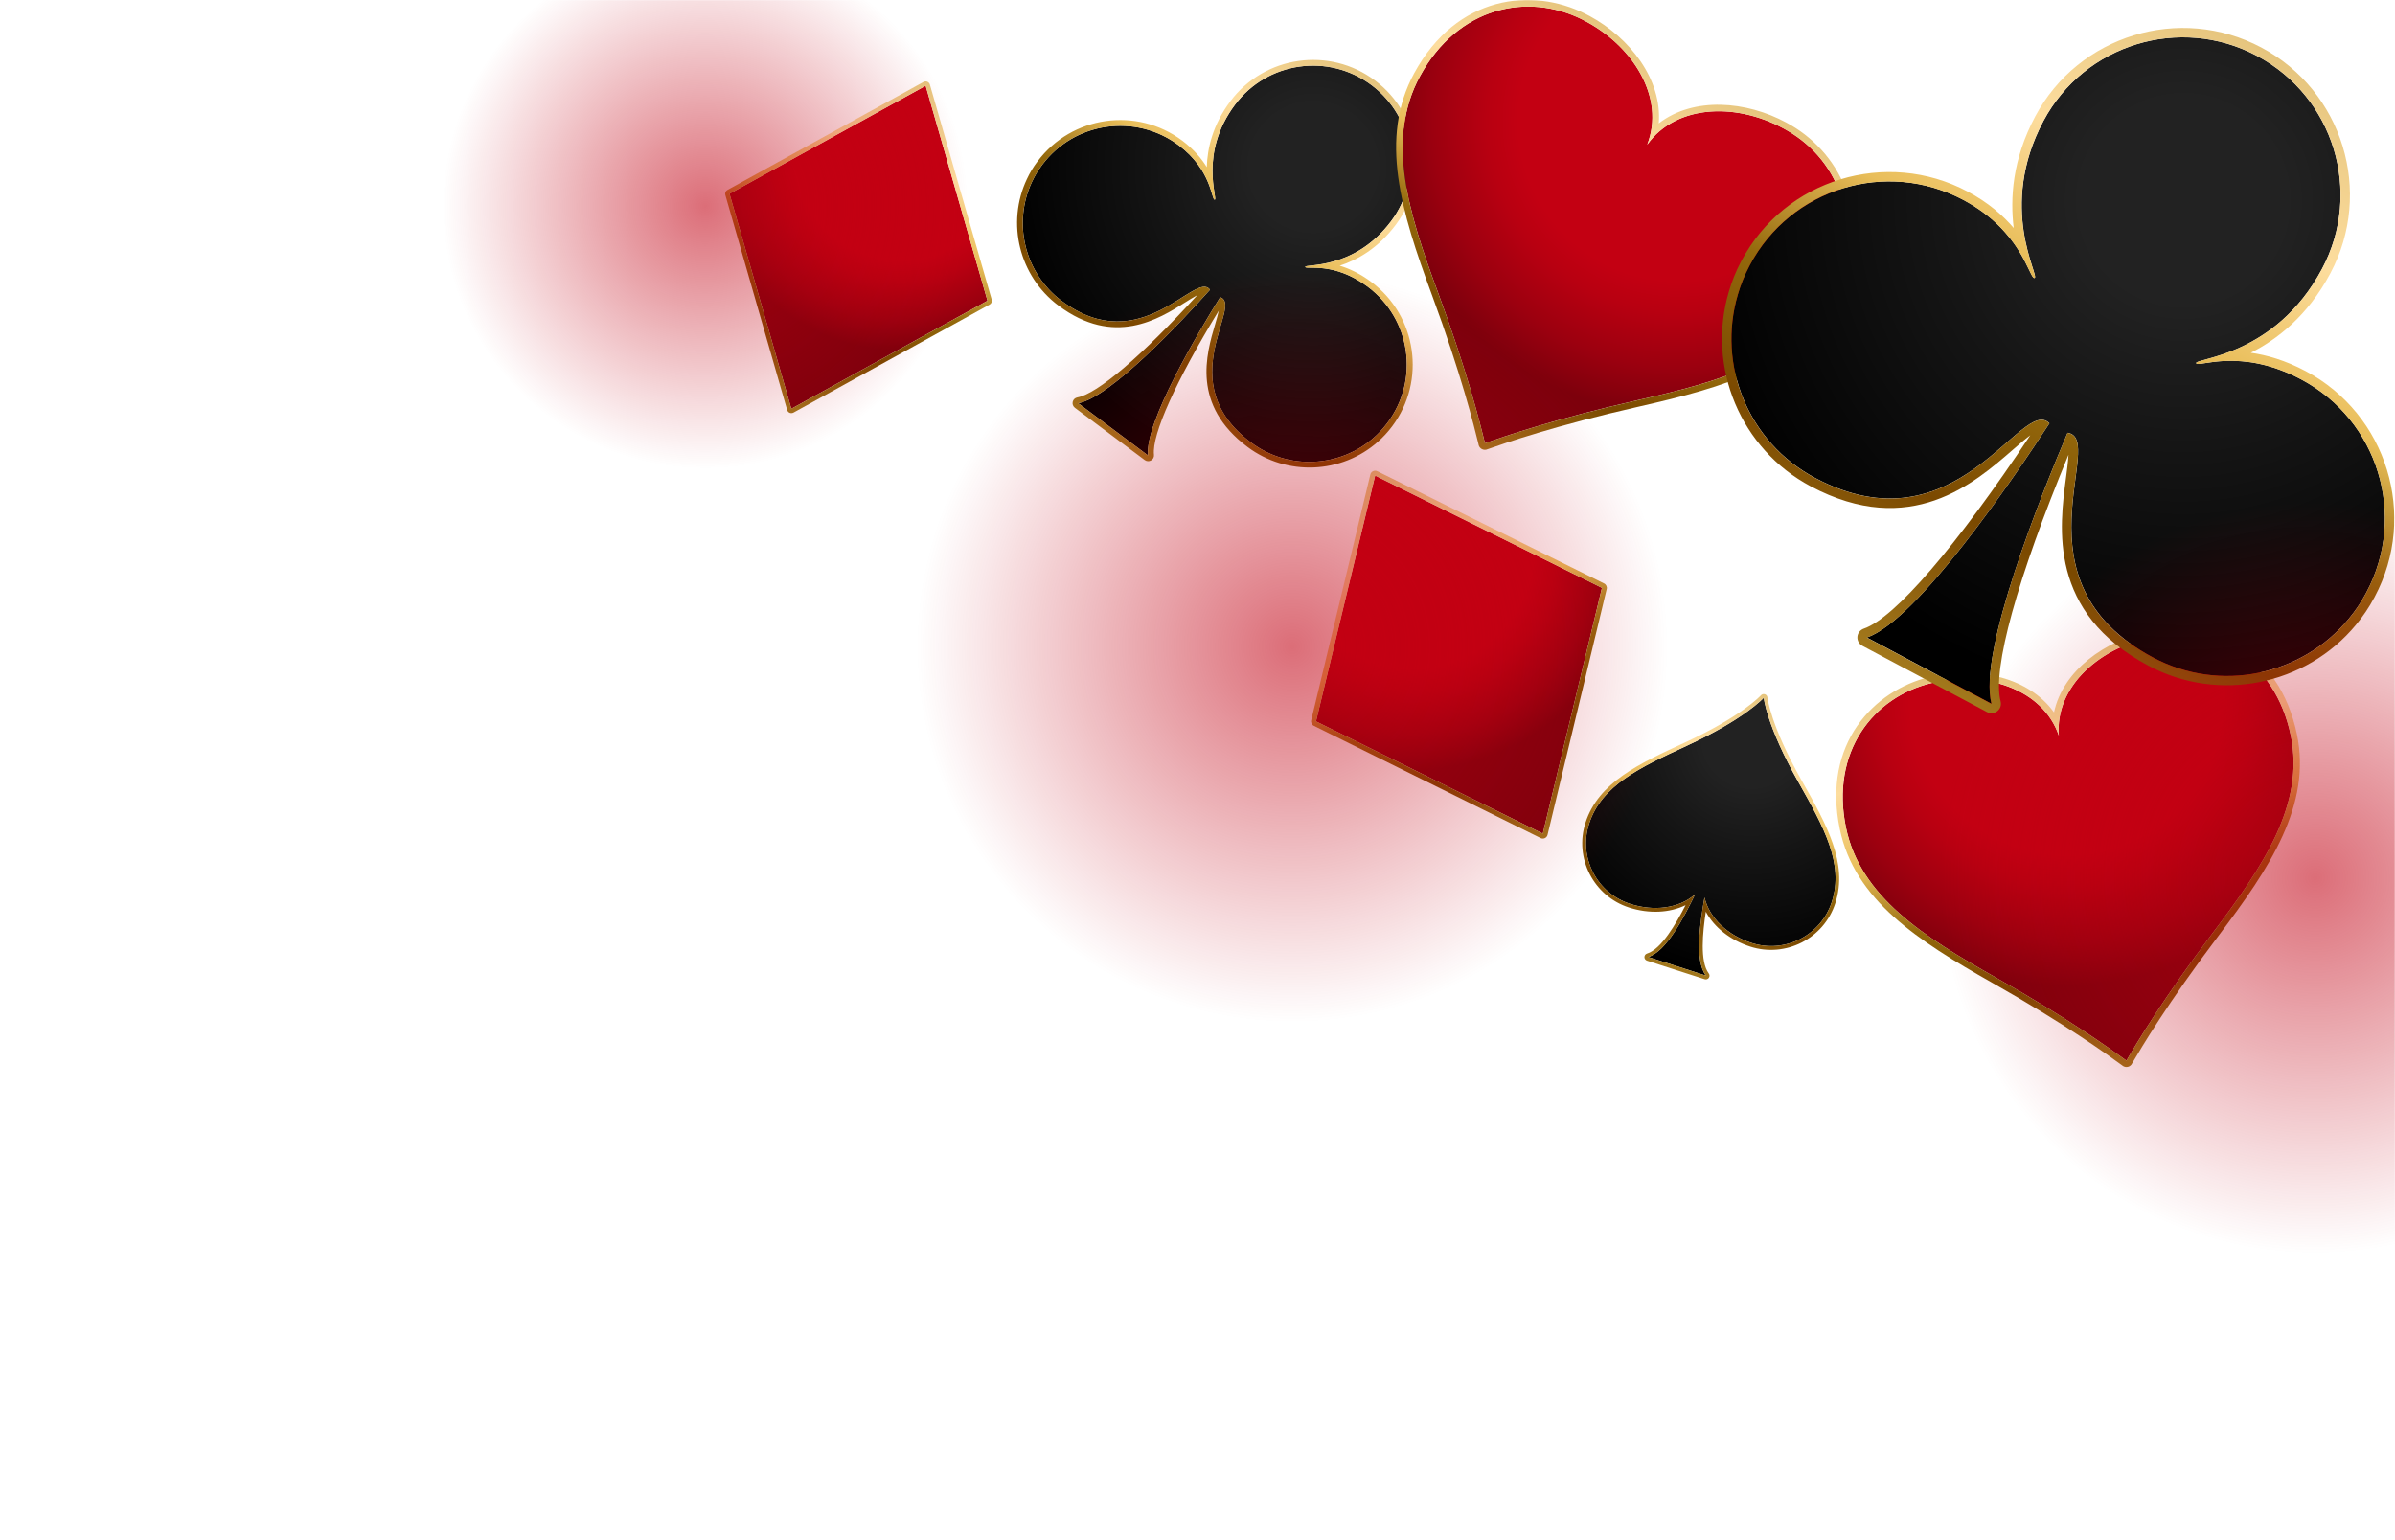 <svg width="1440" height="926" viewBox="0 0 1440 926" fill="none" xmlns="http://www.w3.org/2000/svg">
<mask id="mask0_2_2122" style="mask-type:alpha" maskUnits="userSpaceOnUse" x="0" y="0" width="1440" height="926">
<rect width="1440" height="926" fill="#D9D9D9"/>
</mask>
<g mask="url(#mask0_2_2122)">
<path d="M791.255 433.861L826.808 286.054L963.173 353.577L927.62 501.383L791.255 433.861Z" fill="url(#paint0_radial_2_2122)"/>
<path d="M826.808 286.054L963.173 353.577L927.62 501.383L791.255 433.861L826.808 286.054ZM825.542 283.375C824.733 283.755 824.125 284.487 823.923 285.372L788.37 433.178C788.041 434.518 788.699 435.908 789.939 436.514L926.304 504.037C927.114 504.441 928.05 504.441 928.86 504.062C929.67 503.683 930.277 502.95 930.479 502.065L966.032 354.259C966.361 352.92 965.703 351.53 964.463 350.923L828.098 283.401C827.314 282.996 826.352 282.996 825.542 283.375Z" fill="url(#paint1_linear_2_2122)"/>
<path d="M438.614 116.54L556.558 51.57L593.73 180.878L475.786 245.849L438.614 116.54Z" fill="url(#paint2_radial_2_2122)"/>
<path d="M556.558 51.57L593.73 180.879L475.786 245.849L438.614 116.54L556.558 51.57ZM557.57 49.144C556.836 48.841 556.001 48.891 555.293 49.27L437.349 114.266C436.286 114.847 435.755 116.111 436.109 117.273L473.281 246.582C473.509 247.34 474.066 247.971 474.8 248.275C475.533 248.578 476.368 248.527 477.077 248.148L595.02 183.153C596.083 182.572 596.615 181.308 596.26 180.146L559.088 50.837C558.861 50.079 558.304 49.447 557.57 49.144Z" fill="url(#paint3_linear_2_2122)"/>
<path d="M822.404 172.464C801.655 156.948 785.055 162.431 784.802 160.511C784.524 158.59 814.206 162.608 836.372 133.067C855.781 107.216 850.518 70.548 824.606 51.166C798.72 31.784 762.003 37.04 742.595 62.917C720.631 92.18 732.422 119.775 730.373 120.078C728.323 120.381 728.677 102.338 708.662 87.353C682.775 67.971 646.059 73.227 626.65 99.104C626.6 99.154 626.574 99.23 626.524 99.306C626.499 99.356 626.423 99.407 626.372 99.483C624.044 102.566 622.146 105.826 620.552 109.212C608.887 133.825 615.744 164.049 638.392 181.005C686.242 216.788 719.011 162.153 727.488 174.283C710.99 192.68 667.719 239.051 648.286 242.513L690.265 273.924C688.115 254.289 720.605 199.73 733.612 178.781C748.01 183.33 703.803 229.954 752.134 266.116C774.807 283.072 805.805 281.152 826.175 263.058C828.958 260.607 831.539 257.827 833.867 254.744C833.918 254.694 833.969 254.618 833.994 254.567C834.044 254.491 834.095 254.441 834.146 254.39C853.554 228.488 848.291 191.821 822.404 172.464Z" fill="url(#paint4_radial_2_2122)"/>
<path d="M824.606 51.191C850.492 70.573 855.756 107.215 836.373 133.092C814.206 162.633 784.524 158.615 784.803 160.536C784.803 160.612 784.853 160.688 784.929 160.763C786.599 162.002 802.617 157.68 822.405 172.489C848.291 191.871 853.554 228.513 834.171 254.39C834.121 254.441 834.07 254.517 834.019 254.567C833.994 254.618 833.918 254.693 833.893 254.744C831.565 257.827 828.984 260.607 826.2 263.058C805.83 281.152 774.858 283.097 752.16 266.116C705.651 231.318 744.847 186.817 735.004 179.464C734.624 179.186 734.169 178.958 733.612 178.781C720.605 199.73 688.115 254.314 690.266 273.924L648.286 242.513C667.719 239.051 710.99 192.68 727.488 174.283C727.185 173.853 726.856 173.5 726.501 173.247C716.683 165.893 684.547 215.55 638.392 181.005C615.719 164.049 608.862 133.8 620.552 109.212C622.121 105.851 624.044 102.591 626.372 99.483C626.423 99.432 626.473 99.356 626.524 99.306C626.575 99.23 626.6 99.18 626.651 99.104C646.059 73.252 682.75 67.996 708.662 87.353C727.741 101.631 728.323 118.663 730.095 120.002C730.196 120.078 730.272 120.103 730.373 120.078C732.423 119.775 720.631 92.18 742.595 62.916C762.003 37.065 798.72 31.809 824.606 51.191ZM826.706 48.386C799.302 27.892 760.333 33.476 739.811 60.819C728.905 75.375 725.919 89.627 725.59 100.519C722.402 95.364 717.746 89.754 710.787 84.548C683.383 64.054 644.414 69.638 623.892 96.981C623.867 97.031 623.816 97.082 623.766 97.158C623.715 97.234 623.665 97.284 623.614 97.335C621.235 100.494 619.16 103.981 617.44 107.67C604.889 134.154 612.834 166.146 636.367 183.759C669.87 208.828 696.693 191.897 712.736 181.788C714.684 180.575 717.493 178.781 719.897 177.518C686.546 214.033 659.799 236.903 647.754 239.026C646.388 239.279 645.275 240.315 644.971 241.654C644.642 243.019 645.173 244.434 646.287 245.268L688.267 276.679C689.38 277.513 690.898 277.614 692.087 276.906C693.302 276.224 693.985 274.885 693.834 273.495C692.492 261.34 706.992 229.196 732.802 186.842C732.22 189.496 731.284 192.73 730.626 194.954C725.261 213.124 716.304 243.549 750.136 268.845C773.669 286.458 806.665 285.094 828.579 265.585C831.59 262.932 834.348 259.95 836.752 256.766L836.879 256.589L837.031 256.412C857.552 229.044 851.96 190.128 824.581 169.633C817.673 164.478 811.17 161.496 805.501 159.803C815.8 156.442 828.377 149.619 839.232 135.139C859.678 107.822 854.086 68.88 826.706 48.386Z" fill="url(#paint5_linear_2_2122)"/>
<path d="M1237.88 442.377C1228.16 414.124 1193.21 403.056 1161.18 410.864C1126.44 419.204 1100.4 452.08 1109.91 497.845C1118.52 539.263 1156.62 563.422 1199.74 587.808C1243.67 612.648 1268.6 630.666 1278.52 637.919C1278.52 637.944 1278.52 637.944 1278.52 637.944C1278.52 637.969 1278.52 637.969 1278.52 637.969C1278.52 637.944 1278.49 637.969 1278.52 637.944C1278.52 637.944 1278.49 637.944 1278.52 637.919C1284.71 627.331 1300.4 600.872 1330.79 560.617C1360.63 521.094 1385.93 483.795 1377.33 442.377C1367.81 396.637 1330.84 376.8 1295.65 382.966C1263.13 388.551 1235.5 412.583 1237.88 442.377Z" fill="url(#paint6_radial_2_2122)"/>
<path d="M1292.76 383.497C1293.72 383.294 1294.68 383.118 1295.65 382.941C1330.82 376.775 1367.81 396.587 1377.33 442.351C1385.93 483.77 1360.63 521.069 1330.79 560.592C1300.4 600.847 1284.71 627.305 1278.52 637.894C1268.6 630.641 1243.67 612.623 1199.74 587.782C1156.62 563.397 1118.52 539.238 1109.91 497.82C1100.4 452.08 1126.41 419.178 1161.18 410.839C1162.14 410.612 1163.08 410.384 1164.04 410.182C1195.26 403.713 1228.44 414.933 1237.85 442.351C1235.57 413.467 1261.54 389.991 1292.76 383.497ZM1291.98 379.757C1265.86 385.164 1240.43 403.056 1234.97 428.453C1219.83 407.327 1189.39 401.034 1163.25 406.442C1162.24 406.644 1161.25 406.872 1160.27 407.124C1126.74 415.16 1095.49 447.229 1106.17 498.578C1115.02 541.184 1152.93 565.671 1197.85 591.093C1241.93 616.009 1267.23 634.381 1275.91 640.724C1276.06 640.876 1276.24 641.002 1276.44 641.128C1277.3 641.684 1278.34 641.861 1279.3 641.659C1279.78 641.558 1280.26 641.356 1280.67 641.078C1281.27 640.673 1281.73 640.092 1282.01 639.435C1287.4 630.237 1303.16 603.501 1333.81 562.891C1364.88 521.726 1389.88 484.174 1381.02 441.568C1370.34 390.219 1328.92 373.212 1294.94 379.175C1293.98 379.378 1292.99 379.554 1291.98 379.757Z" fill="url(#paint7_linear_2_2122)"/>
<path d="M990.401 86.974C1001.51 58.494 981.519 26.78 951.331 11.744C918.664 -4.657 876.583 3.86 853.733 45.884C833.059 83.916 846.85 127.937 864.411 175.445C882.301 223.838 889.867 254.365 892.828 266.571C892.828 266.571 892.803 266.571 892.803 266.596C892.803 266.596 892.803 266.571 892.828 266.571C904.67 262.401 934.428 252.065 984.809 240.643C1034.25 229.448 1078.74 216.965 1099.39 178.933C1122.21 136.908 1106.42 97.006 1074.84 78.635C1045.74 61.577 1008.27 62.133 990.401 86.974Z" fill="url(#paint8_radial_2_2122)"/>
<path d="M1072.23 77.194C1073.12 77.674 1073.98 78.155 1074.84 78.66C1106.42 97.057 1122.21 136.934 1099.39 178.958C1078.71 216.99 1034.25 229.474 984.809 240.668C934.428 252.091 904.695 262.401 892.827 266.596C889.867 254.39 882.326 223.864 864.411 175.471C846.849 127.963 833.059 83.942 853.732 45.91C876.557 3.885 918.663 -4.657 951.331 11.769C952.242 12.224 953.127 12.679 953.988 13.159C982.658 28.7 1001.18 59.353 990.401 86.999C1007.73 62.866 1043.54 61.628 1072.23 77.194ZM892.827 266.596C892.802 266.621 892.827 266.621 892.827 266.596C892.802 266.596 892.802 266.621 892.827 266.596ZM1074.11 73.757C1050.12 60.743 1018.41 57.964 997.334 74.187C999.46 47.678 979.849 22.686 955.835 9.697C954.924 9.192 953.988 8.712 953.052 8.257C921.548 -7.588 875.924 -3.166 850.291 44.014C829.035 83.158 842.446 127.305 860.741 176.81C878.707 225.355 886.324 256.412 888.93 267.076C888.956 267.303 889.006 267.531 889.057 267.733C889.361 268.744 890.044 269.553 890.929 270.058C891.385 270.311 891.866 270.462 892.397 270.513C893.156 270.589 893.89 270.437 894.523 270.134C904.822 266.495 934.832 256.008 985.644 244.484C1037.16 232.809 1081.55 219.972 1102.8 180.828C1128.44 133.648 1107.28 93.039 1076.79 75.274C1075.93 74.768 1075.02 74.238 1074.11 73.757Z" fill="url(#paint9_linear_2_2122)"/>
<path d="M1081.22 470.225C1062.06 436.312 1060.47 419.659 1060.47 419.659H1060.44C1060.44 419.659 1049.41 432.218 1014.04 448.593C985.669 461.709 962.87 472.423 955.43 495.445C948.927 515.585 960.01 537.166 980.153 543.635C994.272 548.184 1009.38 546.491 1019.15 537.924C1012.47 551.722 1001.96 572.241 990.983 575.577L1025.68 586.747C1018.72 577.624 1022.21 554.83 1024.84 539.744C1027.75 552.404 1039.04 562.588 1053.13 567.137C1073.3 573.631 1094.88 562.563 1101.39 542.448C1108.83 519.426 1096.58 497.416 1081.22 470.225Z" fill="url(#paint10_radial_2_2122)"/>
<path d="M1060.47 419.659C1060.47 419.659 1062.06 436.312 1081.22 470.225C1096.58 497.416 1108.82 519.401 1101.39 542.447C1094.88 562.588 1073.27 573.631 1053.13 567.137C1039.01 562.588 1027.75 552.404 1024.84 539.744C1022.21 554.83 1018.72 577.624 1025.67 586.746L990.982 575.577C1001.96 572.241 1012.47 551.696 1019.15 537.924C1009.38 546.491 994.272 548.184 980.152 543.635C959.985 537.141 948.927 515.56 955.43 495.445C962.869 472.398 985.669 461.709 1014.03 448.593C1049.41 432.243 1060.44 419.659 1060.44 419.659H1060.47ZM1061.15 417.536H1061.13C1060.27 417.258 1059.35 417.511 1058.75 418.193C1058.65 418.319 1047.44 430.677 1013.07 446.572C985.162 459.459 961.073 470.604 953.279 494.787C946.422 516.065 958.163 538.935 979.444 545.808C991.539 549.7 1003.86 549.068 1013.45 544.393C1007.76 555.538 998.852 570.902 990.299 573.505C989.363 573.783 988.73 574.642 988.705 575.627C988.705 576.613 989.338 577.472 990.249 577.775L1024.94 588.945C1025.88 589.248 1026.89 588.894 1027.45 588.111C1028 587.302 1028 586.241 1027.4 585.458C1021.98 578.382 1023.75 560.718 1025.62 548.335C1030.66 557.736 1040.3 565.444 1052.4 569.335C1073.7 576.183 1096.6 564.458 1103.49 543.206C1111.28 519.047 1098.25 495.95 1083.14 469.189C1064.54 436.236 1062.67 419.684 1062.67 419.507C1062.59 418.572 1061.99 417.814 1061.15 417.536Z" fill="url(#paint11_linear_2_2122)"/>
<path d="M1383.6 228.185C1346.56 208.499 1321.36 221.412 1320.44 218.405C1319.53 215.423 1368.02 214.463 1396.13 161.699C1420.73 115.504 1403.19 58.166 1356.96 33.578C1310.7 9.015 1253.29 26.527 1228.67 72.696C1200.81 124.955 1226.54 166.197 1223.33 167.182C1220.11 168.168 1216.22 139.233 1180.44 120.205C1134.18 95.642 1076.76 113.154 1052.14 159.323C1052.09 159.424 1052.04 159.551 1051.99 159.677C1051.94 159.778 1051.86 159.879 1051.81 159.98C1048.88 165.489 1046.6 171.2 1044.93 176.962C1032.38 219.239 1050.85 265.914 1091.34 287.444C1176.79 332.855 1215.63 237.282 1232.23 254.592C1210.4 288.126 1152.7 373.06 1122.46 383.421L1197.44 423.272C1189.12 392.392 1227.53 297.021 1243.14 260.278C1267.31 263.993 1208.19 349.559 1294.51 395.424C1335.02 416.955 1384.11 406.19 1412.2 372.15C1416.04 367.526 1419.51 362.472 1422.45 356.938C1422.5 356.836 1422.57 356.71 1422.62 356.609C1422.7 356.483 1422.75 356.382 1422.8 356.281C1447.4 310.112 1429.86 252.748 1383.6 228.185Z" fill="url(#paint12_radial_2_2122)"/>
<path d="M1356.96 33.578C1403.21 58.14 1420.75 115.504 1396.13 161.698C1368.02 214.463 1319.53 215.398 1320.44 218.405C1320.49 218.531 1320.57 218.658 1320.72 218.734C1323.68 220.3 1348.25 209.434 1383.6 228.21C1429.86 252.773 1447.4 310.137 1422.77 356.331C1422.72 356.432 1422.67 356.533 1422.6 356.659C1422.55 356.76 1422.47 356.862 1422.42 356.988C1419.49 362.497 1416.02 367.576 1412.17 372.201C1384.08 406.215 1334.99 417.005 1294.48 395.475C1211.38 351.327 1263.05 270.412 1245.49 261.087C1244.81 260.733 1244.03 260.455 1243.11 260.329C1227.5 297.072 1189.09 392.468 1197.41 423.323L1122.44 383.471C1152.68 373.11 1210.37 288.177 1232.21 254.643C1231.63 254.036 1231.02 253.556 1230.36 253.228C1212.8 243.903 1173.76 331.313 1091.31 287.494C1050.83 265.989 1032.33 219.29 1044.91 177.012C1046.6 171.225 1048.85 165.539 1051.79 160.031C1051.84 159.929 1051.94 159.803 1051.97 159.727C1052.04 159.601 1052.07 159.5 1052.12 159.374C1076.71 113.179 1134.15 95.667 1180.41 120.255C1214.5 138.374 1219.63 165.464 1222.82 167.157C1222.97 167.233 1223.12 167.258 1223.28 167.207C1226.49 166.222 1200.75 124.981 1228.61 72.721C1253.29 26.502 1310.73 8.989 1356.96 33.578ZM1359.62 28.574C1310.68 2.571 1249.69 21.17 1223.66 70.043C1209.81 96.046 1208.6 119.573 1210.75 137.11C1204.37 129.681 1195.52 121.822 1183.09 115.226C1134.15 89.223 1073.17 107.822 1047.13 156.695C1047.08 156.771 1047.03 156.897 1046.98 157.023C1046.9 157.15 1046.85 157.251 1046.78 157.352C1043.77 163.012 1041.31 169.077 1039.47 175.42C1025.95 220.907 1046.63 270.134 1088.66 292.473C1148.53 324.288 1187.22 290.552 1210.35 270.386C1213.13 267.96 1217.2 264.423 1220.72 261.769C1176.41 328.483 1139.32 371.695 1120.59 378.089C1118.47 378.822 1116.95 380.742 1116.77 382.991C1116.59 385.24 1117.76 387.388 1119.76 388.424L1194.73 428.276C1196.73 429.337 1199.16 429.11 1200.93 427.694C1202.7 426.279 1203.46 423.98 1202.88 421.806C1197.72 402.677 1212.93 347.638 1243.7 273.495C1243.44 277.892 1242.73 283.299 1242.23 287.014C1238.18 317.44 1231.42 368.334 1291.83 400.428C1333.86 422.767 1386.31 412.381 1416.55 375.764C1420.73 370.76 1424.39 365.327 1427.43 359.616L1427.61 359.288L1427.79 358.959C1453.82 310.086 1435.2 249.184 1386.26 223.181C1373.94 216.636 1362.78 213.503 1353.29 212.163C1368.93 204.254 1387.37 190.203 1401.14 164.352C1427.18 115.479 1408.55 54.577 1359.62 28.574Z" fill="url(#paint13_linear_2_2122)"/>
<circle cx="1392" cy="528" r="226" fill="url(#paint14_radial_2_2122)" fill-opacity="0.57"/>
<circle cx="777" cy="389" r="226" fill="url(#paint15_radial_2_2122)" fill-opacity="0.57"/>
<circle cx="424" cy="124" r="158" fill="url(#paint16_radial_2_2122)" fill-opacity="0.57"/>
</g>
<defs>
<radialGradient id="paint0_radial_2_2122" cx="0" cy="0" r="1" gradientUnits="userSpaceOnUse" gradientTransform="translate(849.219 328.866) rotate(-25.03) scale(171.868 171.72)">
<stop offset="0.427" stop-color="#C30012"/>
<stop offset="0.51" stop-color="#B80011"/>
<stop offset="0.654" stop-color="#9C000F"/>
<stop offset="0.783" stop-color="#7D000C"/>
</radialGradient>
<linearGradient id="paint1_linear_2_2122" x1="825.547" y1="283.374" x2="928.641" y2="504.156" gradientUnits="userSpaceOnUse">
<stop stop-color="#E6C57E"/>
<stop offset="0.228" stop-color="#FDDD9E"/>
<stop offset="0.414" stop-color="#E9BE5A"/>
<stop offset="0.586" stop-color="#94690C"/>
<stop offset="0.772" stop-color="#7B4900"/>
<stop offset="1" stop-color="#A2781C"/>
</linearGradient>
<radialGradient id="paint2_radial_2_2122" cx="0" cy="0" r="1" gradientUnits="userSpaceOnUse" gradientTransform="translate(541.915 91.746) rotate(22.518) scale(152.114 151.97)">
<stop offset="0.427" stop-color="#C30012"/>
<stop offset="0.51" stop-color="#B80011"/>
<stop offset="0.654" stop-color="#9C000F"/>
<stop offset="0.783" stop-color="#7D000C"/>
</radialGradient>
<linearGradient id="paint3_linear_2_2122" x1="557.564" y1="49.149" x2="474.978" y2="248.35" gradientUnits="userSpaceOnUse">
<stop stop-color="#E6C57E"/>
<stop offset="0.228" stop-color="#FDDD9E"/>
<stop offset="0.414" stop-color="#E9BE5A"/>
<stop offset="0.586" stop-color="#94690C"/>
<stop offset="0.772" stop-color="#7B4900"/>
<stop offset="1" stop-color="#A2781C"/>
</linearGradient>
<radialGradient id="paint4_radial_2_2122" cx="0" cy="0" r="1" gradientUnits="userSpaceOnUse" gradientTransform="translate(789.491 100.303) rotate(36.803) scale(187.363 187.292)">
<stop offset="0.202" stop-color="#222222"/>
<stop offset="0.487" stop-color="#151515"/>
<stop offset="1"/>
</radialGradient>
<linearGradient id="paint5_linear_2_2122" x1="826.695" y1="48.382" x2="667.466" y2="261.204" gradientUnits="userSpaceOnUse">
<stop stop-color="#E6C57E"/>
<stop offset="0.228" stop-color="#FDDD9E"/>
<stop offset="0.414" stop-color="#E9BE5A"/>
<stop offset="0.586" stop-color="#94690C"/>
<stop offset="0.772" stop-color="#7B4900"/>
<stop offset="1" stop-color="#A2781C"/>
</linearGradient>
<radialGradient id="paint6_radial_2_2122" cx="0" cy="0" r="1" gradientUnits="userSpaceOnUse" gradientTransform="translate(1242.73 419.828) rotate(-11.717) scale(221.005 220.733)">
<stop offset="0.427" stop-color="#C30012"/>
<stop offset="0.51" stop-color="#B80011"/>
<stop offset="0.654" stop-color="#9C000F"/>
<stop offset="0.783" stop-color="#7D000C"/>
</radialGradient>
<linearGradient id="paint7_linear_2_2122" x1="1227.61" y1="393.115" x2="1279.17" y2="641.705" gradientUnits="userSpaceOnUse">
<stop stop-color="#E6C57E"/>
<stop offset="0.228" stop-color="#FDDD9E"/>
<stop offset="0.414" stop-color="#E9BE5A"/>
<stop offset="0.586" stop-color="#94690C"/>
<stop offset="0.772" stop-color="#7B4900"/>
<stop offset="1" stop-color="#A2781C"/>
</linearGradient>
<radialGradient id="paint8_radial_2_2122" cx="0" cy="0" r="1" gradientUnits="userSpaceOnUse" gradientTransform="translate(1009.11 72.558) rotate(28.447) scale(226.097 225.932)">
<stop offset="0.427" stop-color="#C30012"/>
<stop offset="0.51" stop-color="#B80011"/>
<stop offset="0.654" stop-color="#9C000F"/>
<stop offset="0.783" stop-color="#7D000C"/>
</radialGradient>
<linearGradient id="paint9_linear_2_2122" x1="1014.97" y1="41.714" x2="891.19" y2="270.197" gradientUnits="userSpaceOnUse">
<stop stop-color="#E6C57E"/>
<stop offset="0.228" stop-color="#FDDD9E"/>
<stop offset="0.414" stop-color="#E9BE5A"/>
<stop offset="0.586" stop-color="#94690C"/>
<stop offset="0.772" stop-color="#7B4900"/>
<stop offset="1" stop-color="#A2781C"/>
</linearGradient>
<radialGradient id="paint10_radial_2_2122" cx="0" cy="0" r="1" gradientUnits="userSpaceOnUse" gradientTransform="translate(1053.03 444.209) rotate(17.851) scale(142.811 142.656)">
<stop offset="0.202" stop-color="#222222"/>
<stop offset="0.487" stop-color="#151515"/>
<stop offset="1"/>
</radialGradient>
<linearGradient id="paint11_linear_2_2122" x1="1061.13" y1="417.537" x2="1007.73" y2="583.346" gradientUnits="userSpaceOnUse">
<stop stop-color="#E6C57E"/>
<stop offset="0.228" stop-color="#FDDD9E"/>
<stop offset="0.414" stop-color="#E9BE5A"/>
<stop offset="0.586" stop-color="#94690C"/>
<stop offset="0.772" stop-color="#7B4900"/>
<stop offset="1" stop-color="#A2781C"/>
</linearGradient>
<radialGradient id="paint12_radial_2_2122" cx="0" cy="0" r="1" gradientUnits="userSpaceOnUse" gradientTransform="translate(1313 120.879) rotate(27.985) scale(303.451 303.224)">
<stop offset="0.202" stop-color="#222222"/>
<stop offset="0.487" stop-color="#151515"/>
<stop offset="1"/>
</radialGradient>
<linearGradient id="paint13_linear_2_2122" x1="1359.62" y1="28.569" x2="1157.7" y2="408.572" gradientUnits="userSpaceOnUse">
<stop stop-color="#E6C57E"/>
<stop offset="0.228" stop-color="#FDDD9E"/>
<stop offset="0.414" stop-color="#E9BE5A"/>
<stop offset="0.586" stop-color="#94690C"/>
<stop offset="0.772" stop-color="#7B4900"/>
<stop offset="1" stop-color="#A2781C"/>
</linearGradient>
<radialGradient id="paint14_radial_2_2122" cx="0" cy="0" r="1" gradientUnits="userSpaceOnUse" gradientTransform="translate(1392 528) rotate(90) scale(226)">
<stop stop-color="#C10012"/>
<stop offset="1" stop-color="#C10012" stop-opacity="0"/>
</radialGradient>
<radialGradient id="paint15_radial_2_2122" cx="0" cy="0" r="1" gradientUnits="userSpaceOnUse" gradientTransform="translate(777 389) rotate(90) scale(226)">
<stop stop-color="#C10012"/>
<stop offset="1" stop-color="#C10012" stop-opacity="0"/>
</radialGradient>
<radialGradient id="paint16_radial_2_2122" cx="0" cy="0" r="1" gradientUnits="userSpaceOnUse" gradientTransform="translate(424 124) rotate(90) scale(158)">
<stop stop-color="#C10012"/>
<stop offset="1" stop-color="#C10012" stop-opacity="0"/>
</radialGradient>
</defs>
</svg>
